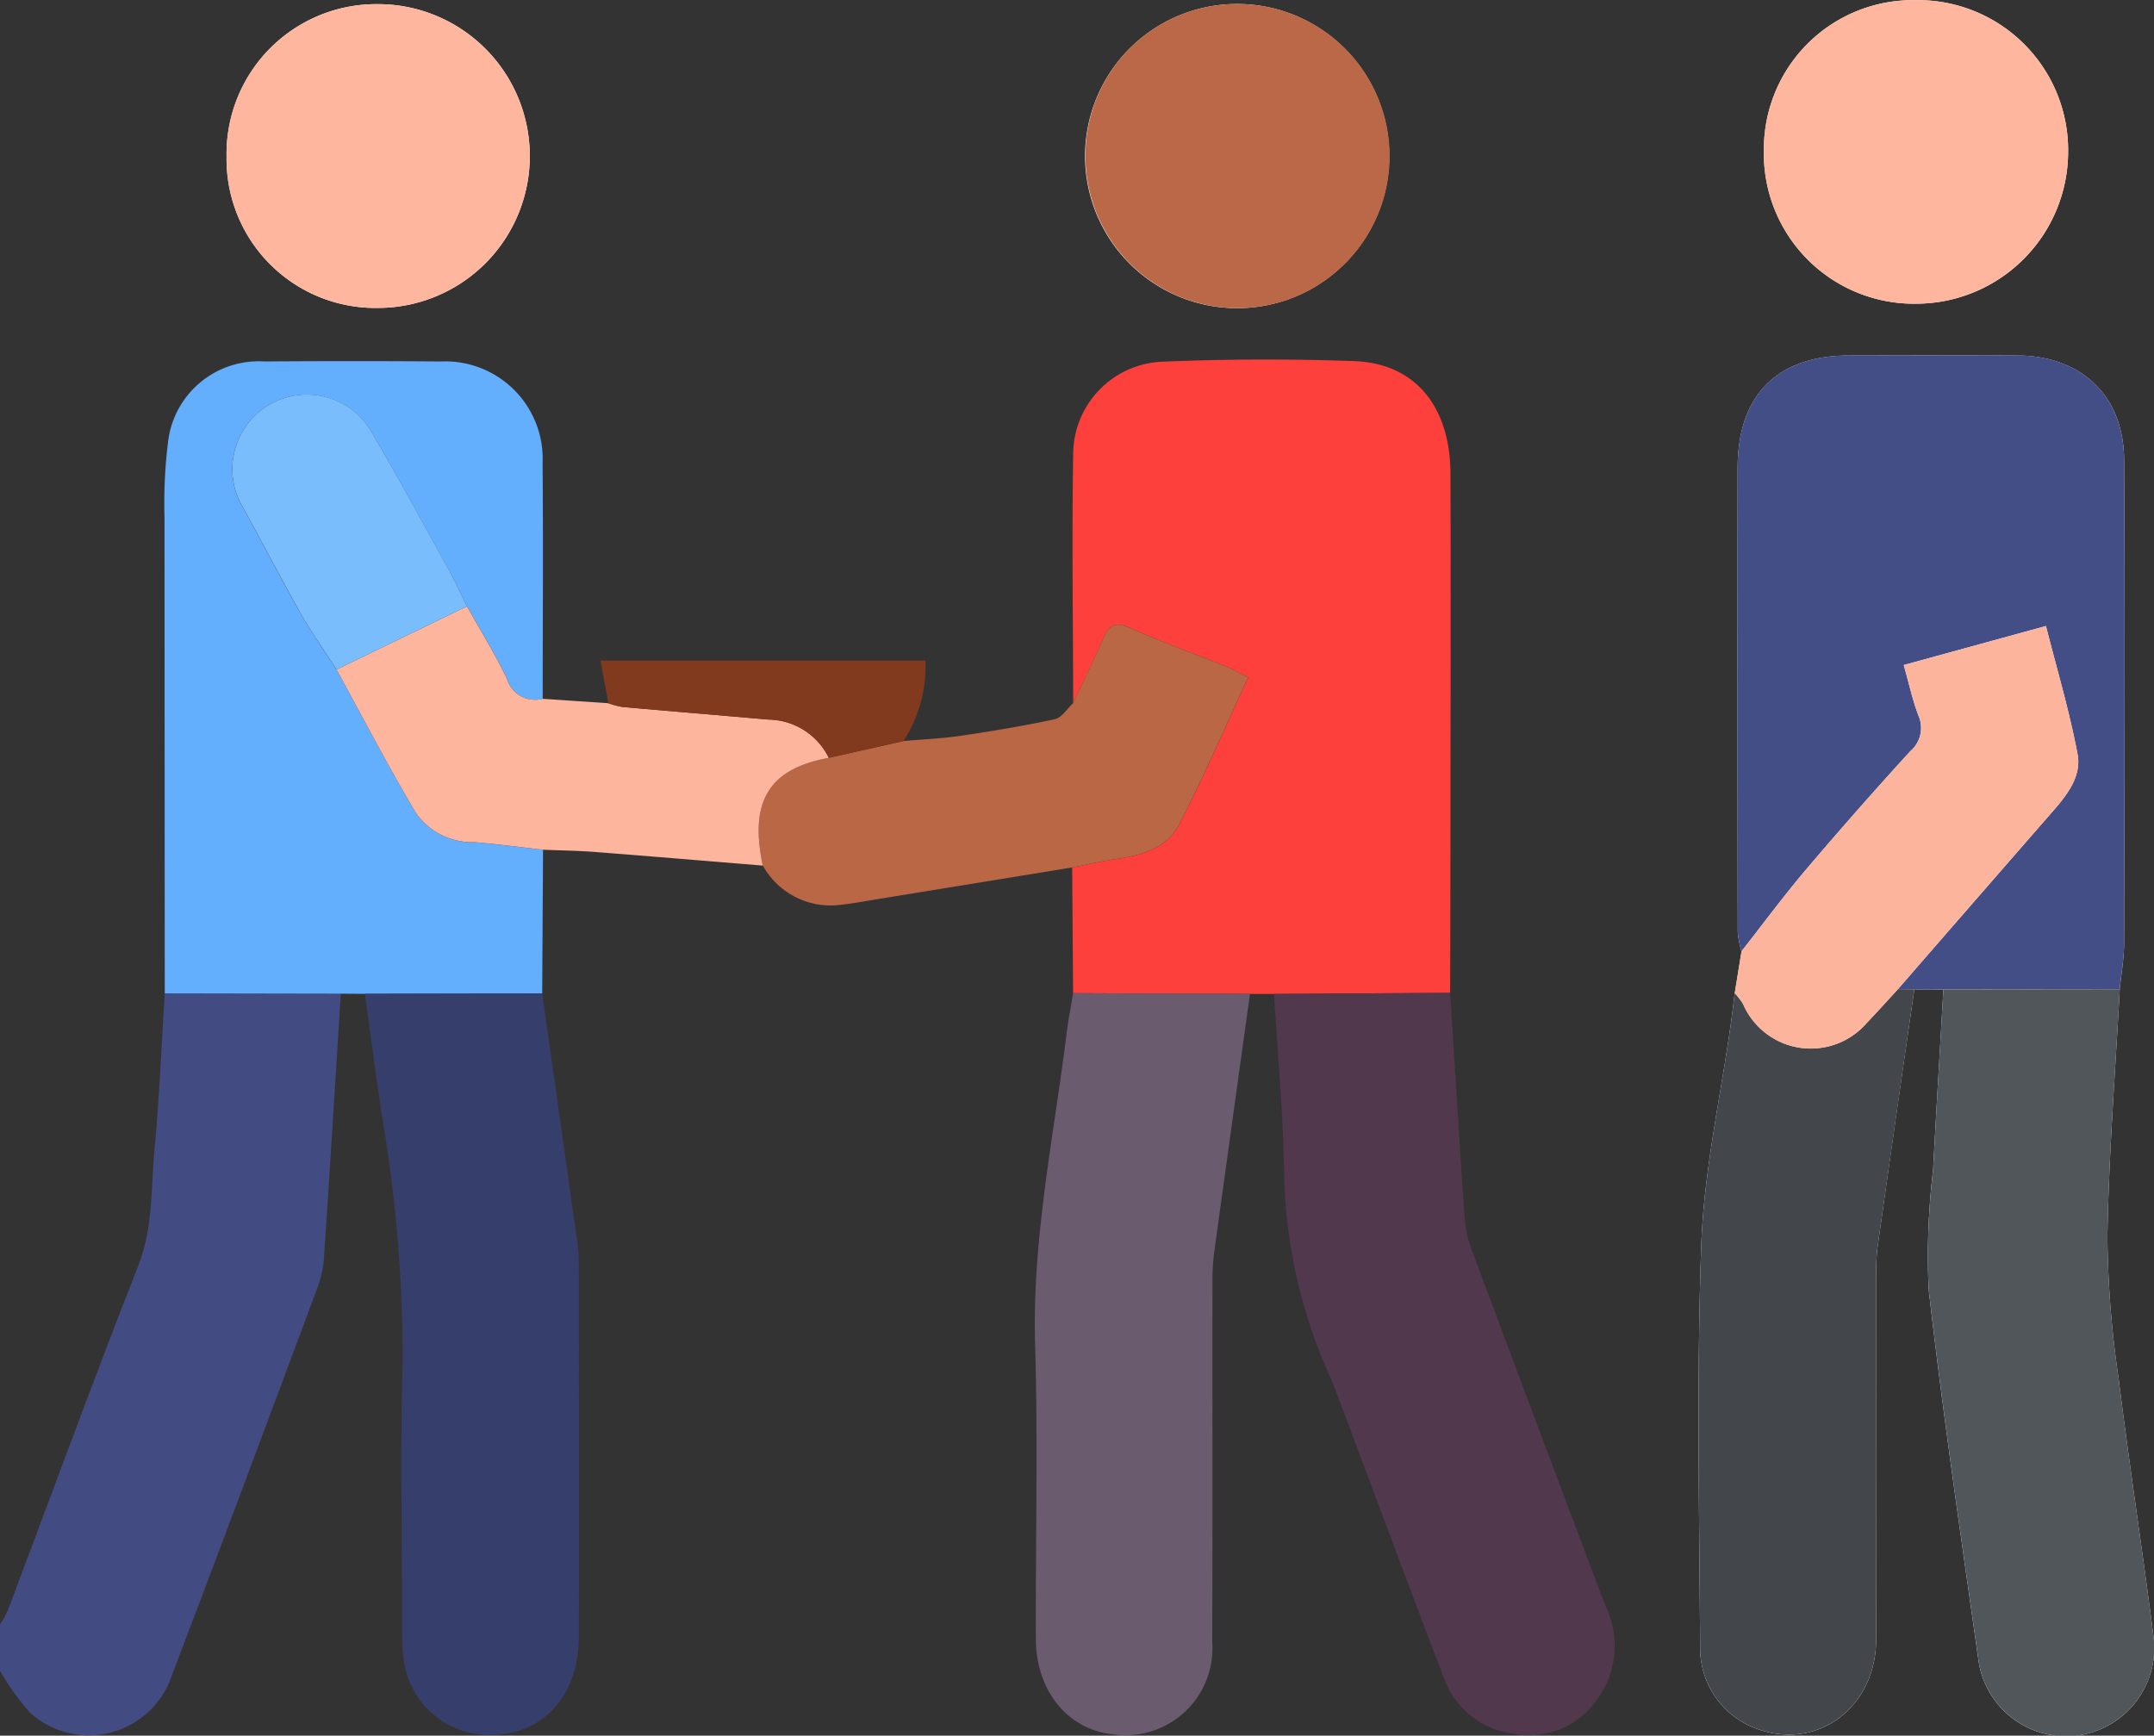 <svg xmlns="http://www.w3.org/2000/svg" viewBox="0 0 125.499 101.133"><rect x="0" y="0" width="125.499" height="101.133" fill="#333333" stroke="none"/><g id="Layer_2" data-name="Layer 2"><g id="Layer_1-2" data-name="Layer 1"><path d="M101.071,57.87c-.072.566-.137,1.133-.216,1.7-.6,4.32-1.576,8.626-1.733,12.961-.284,7.867-.107,15.751-.067,23.627a5,5,0,0,0,3.425,4.617c3.488,1.191,6.814-1.325,6.829-5.226.026-6.979.006-13.957.01-20.936a13.338,13.338,0,0,1,.057-1.834q1.06-7.569,2.159-15.132l1.694.006c-.2,3.5-.412,7.008-.6,10.513a42.407,42.407,0,0,0-.258,6.963c.82,7.17,1.866,14.314,2.881,21.46a5.146,5.146,0,1,0,10.2-1.355c-.633-4.975-1.4-9.934-2.016-14.912a59.812,59.812,0,0,1-.652-8.255c.078-4.811.462-9.617.717-14.426.089-.893.254-1.785.256-2.678.019-9.392.049-18.784,0-28.175-.021-3.724-2.493-6.056-6.216-6.074-3.267-.015-6.533-.006-9.8,0-4.189,0-6.494,2.307-6.5,6.536q-.016,13.538.006,27.073a5.888,5.888,0,0,0,.218,1.118ZM72.134.232a8.862,8.862,0,1,0,8.808,8.894A8.862,8.862,0,0,0,72.134.232Zm39.46-.223a8.681,8.681,0,0,0-8.824,8.729,8.75,8.75,0,0,0,8.9,8.958,8.865,8.865,0,0,0,8.826-8.786A8.749,8.749,0,0,0,111.594.009ZM13.2,9.141a8.675,8.675,0,0,0,8.869,8.8,8.849,8.849,0,0,0-.1-17.7A8.727,8.727,0,0,0,13.2,9.141Z" fill="#fefdfe"/><path d="M0,94.656a6.232,6.232,0,0,0,.45-.813c2.529-6.7,4.988-13.421,7.6-20.083.884-2.251.742-4.563.958-6.854.284-3,.4-6.016.592-9.025l10.257.021c-.325,5.171-.64,10.342-.989,15.511a6.4,6.4,0,0,1-.43,1.772c-2.791,7.477-5.573,14.958-8.417,22.415a5.1,5.1,0,0,1-8.282,2.182A14.511,14.511,0,0,1,0,97.352Z" fill="#424c82"/><path d="M62.522,57.87q-.027-3.661-.055-7.323c.872-.17,1.739-.375,2.617-.5C66.55,49.831,68,49.4,68.7,48.051c1.433-2.772,2.666-5.648,4.024-8.576-.552-.275-.932-.5-1.337-.66-1.849-.743-3.73-1.413-5.547-2.226-.873-.391-1.234-.162-1.571.635-.537,1.268-1.157,2.5-1.742,3.746-.007-4.818-.081-9.638,0-14.455a5.409,5.409,0,0,1,5.236-5.441c3.71-.154,7.434-.166,11.145-.032,3.53.127,5.585,2.63,5.6,6.546.022,6.291.008,12.581,0,18.872q0,5.7-.019,11.391l-10.262.064h-1.4Z" fill="#fe403c"/><path d="M113.229,57.651l-1.694-.006-.952-.012q4.494-5.167,8.993-10.331c.856-.978,1.715-2.064,1.468-3.367-.472-2.494-1.2-4.94-1.841-7.459l-8.284,2.274c.311,1.095.514,2.052.859,2.954a1.776,1.776,0,0,1-.476,2.065q-3.092,3.39-6.067,6.887c-1.312,1.547-2.518,3.183-3.772,4.78a5.965,5.965,0,0,1-.217-1.118q-.018-13.536-.006-27.073c.005-4.229,2.31-6.531,6.5-6.536,3.267,0,6.533-.012,9.8,0,3.723.018,6.195,2.35,6.216,6.074.053,9.391.023,18.783,0,28.175,0,.893-.167,1.785-.256,2.678Z" fill="#444e86"/><path d="M19.861,57.9,9.6,57.881Q9.591,44.034,9.585,30.19a29.182,29.182,0,0,1,.2-4.39A5.315,5.315,0,0,1,15.4,21.062q5.145-.039,10.293,0a5.676,5.676,0,0,1,5.92,5.934c.038,4.574.007,9.149.006,13.724a1.7,1.7,0,0,1-2.071-1.157c-.694-1.452-1.549-2.826-2.335-4.234-.362-.723-.7-1.459-1.091-2.166-1.521-2.742-3-5.507-4.609-8.2a4.341,4.341,0,0,0-7.5,4.35c1.186,2.138,2.3,4.314,3.507,6.442.634,1.122,1.388,2.176,2.088,3.26,1.543,2.81,3.017,5.662,4.66,8.412a4.044,4.044,0,0,0,3.393,1.649c1.329.11,2.652.289,3.978.437q-.024,4.187-.049,8.373l-10.327.022Z" fill="#64aefe"/><path d="M74.23,57.915l10.262-.064c.275,4.357.538,8.715.837,13.071a6.845,6.845,0,0,0,.413,1.889Q89.627,83.224,93.56,93.62a5.305,5.305,0,0,1-.533,5.448,4.811,4.811,0,0,1-4.846,1.952,4.962,4.962,0,0,1-4.071-3.292c-1.922-5.018-3.792-10.057-5.684-15.087-.3-.8-.589-1.606-.921-2.394a30.224,30.224,0,0,1-2.686-11.578C74.79,65.083,74.439,61.5,74.23,57.915Z" fill="#51384c"/><path d="M21.262,57.905l10.327-.022q1.031,7.272,2.056,14.545a9.061,9.061,0,0,1,.08,1.221c0,7.231.017,14.462,0,21.693-.01,3.68-2.3,5.975-5.631,5.728a5.005,5.005,0,0,1-4.572-4.363,16.014,16.014,0,0,1-.09-1.833c-.007-5.189-.12-10.38.03-15.564A84.591,84.591,0,0,0,22.2,64.7C21.87,62.435,21.573,60.169,21.262,57.905Z" fill="#363f6c"/><path d="M113.229,57.651l10.274-.012c-.255,4.809-.639,9.615-.717,14.426a59.812,59.812,0,0,0,.652,8.255c.614,4.978,1.383,9.937,2.016,14.912a5.146,5.146,0,1,1-10.2,1.355c-1.015-7.146-2.061-14.29-2.881-21.46a42.407,42.407,0,0,1,.258-6.963C112.817,64.659,113.028,61.155,113.229,57.651Z" fill="#51565b"/><path d="M62.522,57.87l10.305.045q-1.033,7.446-2.063,14.893a12.608,12.608,0,0,0-.122,1.7c-.009,7.059.012,14.118-.014,21.177a5.061,5.061,0,0,1-5.808,5.364c-2.6-.268-4.456-2.526-4.467-5.533-.023-5.713.127-11.43-.044-17.137-.185-6.172,1.093-12.162,1.842-18.22C62.246,59.394,62.4,58.634,62.522,57.87Z" fill="#6a5b6f"/><path d="M110.583,57.633l.952.012q-1.084,7.566-2.159,15.132a13.338,13.338,0,0,0-.057,1.834c0,6.979.016,13.957-.01,20.936-.015,3.9-3.341,6.417-6.829,5.226a5,5,0,0,1-3.425-4.617c-.04-7.876-.217-15.76.067-23.627.157-4.335,1.13-8.641,1.733-12.961.079-.565.144-1.132.216-1.7a3.938,3.938,0,0,1,.483.624,4.3,4.3,0,0,0,7.206,1.113C109.378,58.959,109.976,58.292,110.583,57.633Z" fill="#43474b"/><path d="M62.524,40.97c.585-1.247,1.2-2.478,1.742-3.746.337-.8.7-1.026,1.571-.635,1.817.813,3.7,1.483,5.547,2.226.405.163.785.385,1.337.66-1.358,2.928-2.591,5.8-4.024,8.576-.7,1.347-2.147,1.78-3.613,1.994-.878.127-1.745.332-2.617.5q-5.606.913-11.21,1.824c-.844.137-1.686.3-2.536.379a4.519,4.519,0,0,1-4.277-2.314c-.8-3.754.356-5.636,3.846-6.278l4.349-.977c1.1-.1,2.2-.141,3.294-.3,1.851-.275,3.7-.578,5.528-.974C61.864,41.817,62.172,41.293,62.524,40.97Z" fill="#ba6746"/><path d="M72.134.232a8.862,8.862,0,1,1-8.893,8.825A8.82,8.82,0,0,1,72.134.232Z" fill="#ba6847"/><path d="M111.594.009a8.749,8.749,0,0,1,8.9,8.9,8.865,8.865,0,0,1-8.826,8.786,8.75,8.75,0,0,1-8.9-8.958A8.681,8.681,0,0,1,111.594.009Z" fill="#feb69e"/><path d="M13.2,9.141a8.727,8.727,0,0,1,8.766-8.9,8.849,8.849,0,0,1,.1,17.7A8.675,8.675,0,0,1,13.2,9.141Z" fill="#feb69e"/><path d="M110.583,57.633c-.607.659-1.2,1.326-1.823,1.975a4.3,4.3,0,0,1-7.206-1.113,3.938,3.938,0,0,0-.483-.624l.393-2.435c1.253-1.6,2.459-3.233,3.771-4.78q2.968-3.5,6.067-6.887a1.776,1.776,0,0,0,.476-2.065c-.345-.9-.548-1.859-.859-2.954l8.284-2.274c.637,2.519,1.369,4.965,1.841,7.459.247,1.3-.612,2.389-1.468,3.367Q115.064,52.455,110.583,57.633Z" fill="#fcb49d"/><path d="M48.29,44.158c-3.49.642-4.643,2.524-3.846,6.278-3.257-.266-6.513-.541-9.772-.793-1.009-.078-2.023-.09-3.034-.132-1.326-.149-2.649-.328-3.978-.438a4.044,4.044,0,0,1-3.393-1.649c-1.643-2.75-3.117-5.6-4.66-8.412l7.6-3.686c.786,1.408,1.641,2.782,2.335,4.234a1.7,1.7,0,0,0,2.071,1.157l3.832.258a4.7,4.7,0,0,0,.807.216c2.836.253,5.673.487,8.509.736A3.978,3.978,0,0,1,48.29,44.158Z" fill="#fdb59e"/><path d="M48.29,44.158a3.978,3.978,0,0,0-3.525-2.231c-2.836-.249-5.673-.483-8.509-.736a4.7,4.7,0,0,1-.807-.216c-.149-.791-.3-1.582-.466-2.482H53.918a7.987,7.987,0,0,1-1.279,4.688Z" fill="#813a1d"/><path d="M27.211,35.326l-7.6,3.686c-.7-1.084-1.454-2.138-2.088-3.26-1.2-2.128-2.321-4.3-3.507-6.442a4.341,4.341,0,0,1,7.5-4.35c1.605,2.693,3.088,5.458,4.609,8.2C26.512,33.867,26.849,34.6,27.211,35.326Z" fill="#79bdfd"/></g></g></svg>